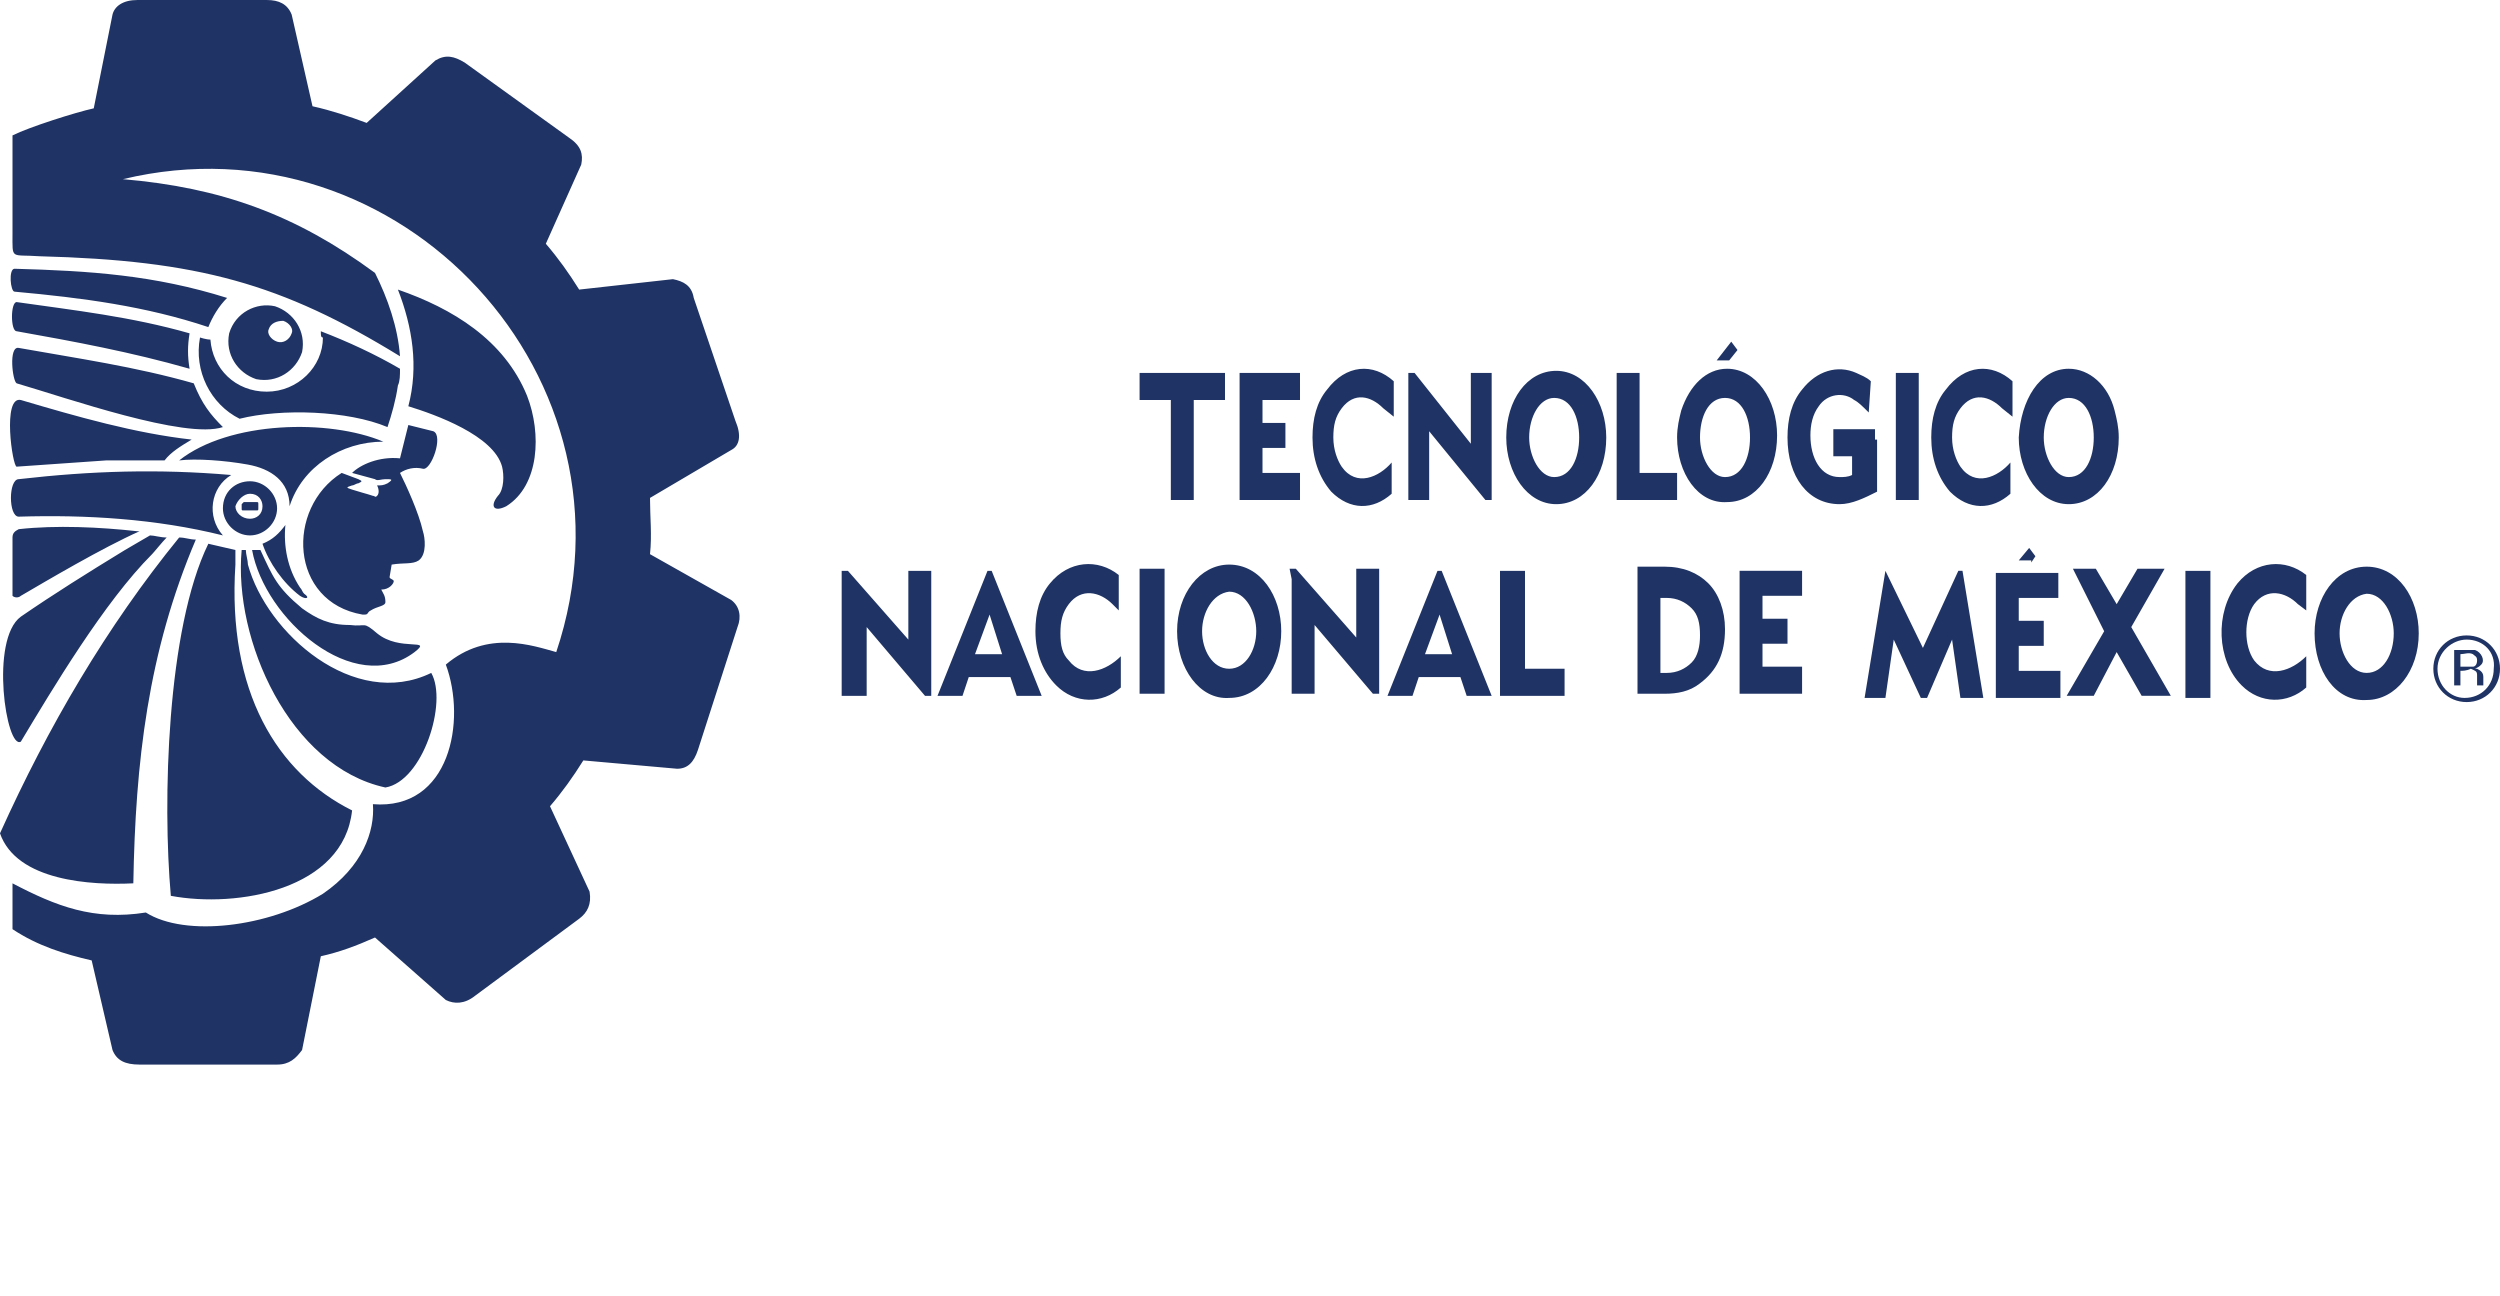 <?xml version="1.0" encoding="UTF-8" standalone="no"?>
<!-- Generator: Adobe Illustrator 19.0.0, SVG Export Plug-In . SVG Version: 6.00 Build 0)  -->

<svg
   version="1.1"
   id="Capa_1"
   x="0px"
   y="0px"
   width="120"
   height="62.2"
   viewBox="0 0 120 62.2"
   xml:space="preserve"
   sodipodi:docname="logo-tecnm_2.svg"
   inkscape:version="1.1.1 (3bf5ae0d25, 2021-09-20)"
   xmlns:inkscape="http://www.inkscape.org/namespaces/inkscape"
   xmlns:sodipodi="http://sodipodi.sourceforge.net/DTD/sodipodi-0.dtd"
   xmlns="http://www.w3.org/2000/svg"
   xmlns:svg="http://www.w3.org/2000/svg"><defs
   id="defs37" /><sodipodi:namedview
   id="namedview35"
   pagecolor="#ffffff"
   bordercolor="#666666"
   borderopacity="1.0"
   inkscape:pageshadow="2"
   inkscape:pageopacity="0.0"
   inkscape:pagecheckerboard="0"
   showgrid="false"
   fit-margin-top="0"
   fit-margin-left="0"
   fit-margin-right="0"
   fit-margin-bottom="0"
   inkscape:zoom="6.026654"
   inkscape:cx="50.857408"
   inkscape:cy="35.425959"
   inkscape:window-width="1920"
   inkscape:window-height="1011"
   inkscape:window-x="0"
   inkscape:window-y="0"
   inkscape:window-maximized="1"
   inkscape:current-layer="Capa_1"
   height="62.2px" />
<style
   type="text/css"
   id="style2">
	.st0{fill-rule:evenodd;clip-rule:evenodd;fill:#1F3465;}
</style>
<g
   id="g32"
   transform="translate(-18.1,-21.1)">
	<g
   id="g22">
		<g
   id="g20">
			<g
   id="g8">
				<g
   id="g6">
					<path
   class="st0"
   d="m 22.6,26.3 c -0.9,0.2 -3.1,0.9 -3.9,1.3 v 4.7 c 0,1.3 -0.1,1 1.3,1.1 7.6,0.2 11.6,1.3 17.3,4.8 -0.1,-1.4 -0.6,-2.8 -1.2,-4 -3.8,-2.8 -7.4,-4.1 -12.1,-4.5 13.3,-3.2 25.2,9.6 20.8,22.7 -1.1,-0.3 -3.3,-1.1 -5.3,0.6 1,2.7 0.2,7 -3.5,6.7 0.1,1.3 -0.5,3 -2.4,4.3 -2.6,1.6 -6.6,2.1 -8.5,0.9 -2.5,0.4 -4.3,-0.3 -6.4,-1.4 v 2.2 c 1.2,0.8 2.5,1.2 3.8,1.5 l 1,4.3 c 0.2,0.5 0.6,0.7 1.3,0.7 h 6.6 c 0.6,0 0.9,-0.3 1.2,-0.7 L 33.5,67 c 0.9,-0.2 1.7,-0.5 2.6,-0.9 l 3.4,3 c 0.4,0.2 0.9,0.2 1.4,-0.2 l 5,-3.7 c 0.4,-0.3 0.6,-0.7 0.5,-1.3 l -1.9,-4.1 c 0.6,-0.7 1.1,-1.4 1.6,-2.2 l 4.5,0.4 c 0.5,0 0.8,-0.3 1,-0.9 l 1.9,-5.9 c 0.2,-0.5 0.1,-1 -0.3,-1.3 l -3.9,-2.2 c 0.1,-0.9 0,-1.8 0,-2.7 l 3.9,-2.3 c 0.4,-0.2 0.5,-0.7 0.2,-1.4 l -2,-5.9 c -0.1,-0.6 -0.5,-0.8 -1,-0.9 L 45.9,35 c -0.5,-0.8 -1,-1.5 -1.6,-2.2 L 46,29 c 0.1,-0.5 0,-0.9 -0.6,-1.3 l -5,-3.6 C 39.9,23.8 39.5,23.7 39,24 l -3.3,3 C 34.9,26.7 34,26.4 33.1,26.2 l -1,-4.4 c -0.2,-0.5 -0.6,-0.7 -1.2,-0.7 h -6.2 c -0.7,0 -1.1,0.3 -1.2,0.7 z m 7.2,18.9 h 0.6 c 0.1,0 0.1,0 0.1,0.1 v 0.2 c 0,0.1 0,0.1 -0.1,0.1 h -0.6 c -0.1,0 -0.1,0 -0.1,-0.1 v -0.2 c 0,0 0.1,-0.1 0.1,-0.1 z m 1.5,-9.4 c 0.9,0.3 1.5,1.2 1.3,2.2 -0.3,0.9 -1.2,1.5 -2.2,1.3 -0.9,-0.3 -1.5,-1.2 -1.3,-2.2 0.3,-1 1.3,-1.5 2.2,-1.3 z m 0.4,0.7 c 0.3,0.1 0.5,0.4 0.4,0.6 -0.1,0.3 -0.4,0.5 -0.7,0.4 -0.3,-0.1 -0.5,-0.4 -0.4,-0.6 0.1,-0.3 0.4,-0.4 0.7,-0.4 z m -1.6,7.7 c 0.7,0 1.3,0.6 1.3,1.3 0,0.7 -0.6,1.3 -1.3,1.3 -0.7,0 -1.3,-0.6 -1.3,-1.3 0,-0.8 0.6,-1.3 1.3,-1.3 z m 0,0.6 c 0.4,0 0.6,0.3 0.6,0.6 0,0.4 -0.3,0.6 -0.6,0.6 -0.4,0 -0.7,-0.3 -0.7,-0.6 0.1,-0.3 0.4,-0.6 0.7,-0.6 z M 33.5,37 c 1.3,0.5 2.6,1.1 3.8,1.8 0,0.3 0,0.6 -0.1,0.8 -0.1,0.7 -0.3,1.4 -0.5,2 -1.9,-0.8 -5.1,-0.9 -7.1,-0.4 -1.4,-0.7 -2.2,-2.3 -1.9,-3.9 0,0 0.3,0.1 0.5,0.1 0.1,1.4 1.2,2.5 2.7,2.5 1.5,0 2.7,-1.2 2.7,-2.6 -0.1,0 -0.1,-0.1 -0.1,-0.3 z M 32,45.4 c 0,-1.2 -0.9,-1.8 -2,-2 -1.1,-0.2 -2.5,-0.3 -3.3,-0.2 2.4,-1.9 7.2,-2 9.8,-0.9 -2,0 -3.9,1.2 -4.5,3.1 z M 18.8,35.1 c -0.2,0 -0.3,-1.1 0,-1.1 3.6,0.1 6.7,0.3 10.2,1.4 -0.4,0.4 -0.7,0.9 -0.9,1.4 -3,-1 -6,-1.4 -9.3,-1.7 z m 0.1,1.9 c -0.3,0 -0.3,-1.4 0,-1.4 2.8,0.4 5.5,0.7 8.3,1.5 -0.1,0.6 -0.1,1.1 0,1.7 C 24.4,38 21.7,37.5 18.9,37 Z m 0,2.5 c -0.2,-0.1 -0.4,-1.8 0.1,-1.7 2.8,0.5 5.6,0.9 8.4,1.7 0.4,1 0.8,1.5 1.4,2.1 -1.8,0.6 -7.5,-1.4 -9.9,-2.1 z m 0,4 c -0.2,0 -0.7,-3.4 0.2,-3.2 2.7,0.8 5.5,1.6 8.2,1.9 -0.5,0.3 -1,0.6 -1.3,1 -0.9,0 -1.9,0 -2.8,0 -1.4,0.1 -2.9,0.2 -4.3,0.3 z m 0.1,2.4 c -0.5,0 -0.5,-1.8 0,-1.8 3.5,-0.4 6.7,-0.5 10.2,-0.2 -1,0.6 -1.2,2 -0.4,2.9 -3.2,-0.8 -6.6,-1 -9.8,-0.9 z m -0.3,3.5 v -2.5 c 0,-0.2 0.1,-0.3 0.3,-0.4 1.8,-0.2 3.9,-0.1 5.7,0.1 h 0.1 c -1.8,0.8 -4.5,2.4 -5.7,3.1 -0.1,0.1 -0.3,0.1 -0.4,0 0,0 0,-0.2 0,-0.3 z m 13.8,0.3 c -0.8,-0.6 -1.5,-1.6 -1.8,-2.5 0.5,-0.2 0.8,-0.5 1.1,-0.9 -0.1,1 0.1,2.1 0.7,3 0.1,0.1 0.1,0.2 0.2,0.3 0.3,0.2 0.1,0.3 -0.2,0.1 z m -8,13.8 c -2,0.1 -5.6,-0.1 -6.4,-2.4 2.3,-5.1 5.1,-9.9 8.6,-14.2 0.3,0 0.5,0.1 0.8,0.1 -2.3,5.4 -2.9,10.7 -3,16.5 z m -5.4,-6.8 c -0.7,0.4 -1.5,-4.9 0,-6 1.6,-1.1 3.2,-2.1 5,-3.2 l 1.2,-0.7 c 0.2,0 0.5,0.1 0.8,0.1 -0.2,0.2 -0.6,0.7 -0.7,0.8 -2.3,2.3 -4.8,6.5 -6.3,9 z M 38.9,41.8 c 0.5,0.2 -0.1,1.9 -0.5,1.8 -0.4,-0.1 -0.8,0 -1.1,0.2 0.3,0.6 0.9,1.9 1.1,2.8 0.1,0.3 0.2,1.1 -0.2,1.4 -0.3,0.2 -0.7,0.1 -1.3,0.2 l -0.1,0.6 c 0,0.1 0.2,0.1 0.2,0.2 0,0.1 -0.2,0.4 -0.6,0.4 0.1,0.2 0.2,0.3 0.2,0.6 0,0.2 -0.4,0.2 -0.7,0.4 -0.2,0.1 -0.1,0.2 -0.3,0.2 0,0 -0.1,0 -0.1,0 -3.5,-0.6 -3.7,-5.1 -1,-6.8 l 0.8,0.3 c 0.2,0.1 0.2,0.1 0,0.2 -0.1,0 -0.2,0.1 -0.3,0.1 -0.3,0.1 -0.3,0.1 0,0.2 0.3,0.1 0.7,0.2 1,0.3 0.1,0 0.1,0.1 0.2,0 0.1,-0.1 0.1,-0.3 0,-0.5 0.2,0 0.3,0 0.5,-0.1 0.3,-0.2 0.2,-0.2 -0.1,-0.2 -0.2,0 -0.4,0.1 -0.5,0 L 35,43.8 c 0.4,-0.4 1.3,-0.8 2.3,-0.7 l 0.4,-1.6 z m -2.7,9.7 c 1.1,0.9 2.7,0.2 1.8,0.9 -2.9,2.2 -7.2,-1.6 -7.8,-4.9 0.1,0 0.3,0 0.4,0 0.6,1.3 0.8,1.8 2,2.8 0.7,0.5 1.3,0.8 2.3,0.8 0.8,0.1 0.6,-0.2 1.3,0.4 z m 7.2,-11.4 c 0.7,1.8 0.6,4.3 -1,5.3 -0.6,0.3 -0.8,0 -0.4,-0.5 0.3,-0.3 0.3,-1 0.2,-1.4 C 41.8,42 39,41 37.7,40.6 c 0.5,-1.9 0.2,-3.8 -0.5,-5.6 2.6,0.9 5.1,2.4 6.2,5.1 z m -17.1,24 c -0.4,-4.5 -0.2,-12.8 1.8,-16.9 0.4,0.1 0.9,0.2 1.3,0.3 0,0.1 0,0.6 0,0.7 -0.4,6.1 2,10 5.6,11.8 -0.4,3.8 -5.5,4.7 -8.7,4.1 z M 38.8,53.4 c 0.8,1.4 -0.4,5.2 -2.2,5.5 -4.6,-1 -7.3,-7.1 -6.9,-11.4 0.1,0 0.1,0 0.2,0 0,0.2 0.1,0.5 0.1,0.7 0.9,3.3 5.1,7 8.8,5.2 z"
   id="path4" />
				</g>
			</g>
			<g
   id="g18">
				<path
   class="st0"
   d="M 74.3,45.1 V 40.3 H 72.8 V 39 h 4.1 v 1.3 h -1.5 v 4.8 z m 40.4,-4 v -1.7 c -1,-0.9 -2.3,-0.8 -3.2,0.4 -0.5,0.6 -0.7,1.4 -0.7,2.3 0,1 0.3,1.9 0.9,2.6 0.9,0.9 2,0.9 2.9,0.1 v -1.5 c -0.6,0.7 -1.7,1.2 -2.4,0.2 -0.2,-0.3 -0.4,-0.8 -0.4,-1.4 0,-0.6 0.1,-1 0.4,-1.4 0.6,-0.8 1.4,-0.6 2,0 z m -13.6,-2.7 0.4,-0.5 -0.3,-0.4 -0.7,0.9 z M 85,41.1 v -1.7 c -1,-0.9 -2.3,-0.8 -3.2,0.4 -0.5,0.6 -0.7,1.4 -0.7,2.3 0,1 0.3,1.9 0.9,2.6 0.9,0.9 2,0.9 2.9,0.1 v -1.5 c -0.6,0.7 -1.7,1.2 -2.4,0.2 -0.2,-0.3 -0.4,-0.8 -0.4,-1.4 0,-0.6 0.1,-1 0.4,-1.4 0.6,-0.8 1.4,-0.6 2,0 z m 23.1,1.1 v -0.5 h -2 V 43 h 0.9 v 0.9 c -0.2,0.1 -0.4,0.1 -0.6,0.1 -0.9,0 -1.4,-0.9 -1.4,-2 0,-0.5 0.1,-1 0.4,-1.4 0.4,-0.6 1.2,-0.7 1.7,-0.3 0.2,0.1 0.4,0.3 0.7,0.6 l 0.1,-1.5 c -0.2,-0.2 -0.5,-0.3 -0.7,-0.4 -0.9,-0.4 -1.9,-0.1 -2.6,0.8 -0.5,0.6 -0.7,1.4 -0.7,2.3 0,1.9 1,3.2 2.5,3.2 0.6,0 1.2,-0.3 1.8,-0.6 v -2.5 z m 1,2.9 h 1.1 V 39 h -1.1 z M 95.7,39.5 v 5.6 h 2.9 V 43.8 H 96.8 V 39 h -1.1 z m -10,0 v 5.6 h 1 v -3.3 l 2.7,3.3 h 0.3 V 39 h -1 v 3.4 L 86,39 h -0.3 z m -8.1,0 v 5.6 h 2.9 v -1.3 h -1.8 v -1.2 h 1.1 v -1.2 h -1.1 v -1.1 h 1.8 V 39 h -2.9 z m 12.8,2.6 c 0,-1.8 1,-3.2 2.4,-3.2 1.4,0 2.4,1.5 2.4,3.2 0,1.8 -1,3.2 -2.4,3.2 -1.4,0 -2.4,-1.5 -2.4,-3.2 z m 1.1,0 c 0,0.9 0.5,1.9 1.2,1.9 0.8,0 1.2,-0.9 1.2,-1.9 0,-1 -0.4,-1.9 -1.2,-1.9 -0.7,0 -1.2,0.9 -1.2,1.9 z m 7.1,0 c 0,-0.5 0.1,-0.9 0.2,-1.3 0.4,-1.2 1.2,-2 2.2,-2 1.4,0 2.4,1.5 2.4,3.2 0,1.8 -1,3.2 -2.4,3.2 -1.4,0.1 -2.4,-1.4 -2.4,-3.1 z m 1.1,0 c 0,0.9 0.5,1.9 1.2,1.9 0.8,0 1.2,-0.9 1.2,-1.9 0,-1 -0.4,-1.9 -1.2,-1.9 -0.8,0 -1.2,0.9 -1.2,1.9 z m 17.7,-3.3 c 1,0 1.9,0.8 2.2,2 0.1,0.4 0.2,0.8 0.2,1.3 0,1.8 -1,3.2 -2.4,3.2 -1.4,0 -2.4,-1.5 -2.4,-3.2 0.1,-1.8 1,-3.3 2.4,-3.3 z m -1.2,3.3 c 0,0.9 0.5,1.9 1.2,1.9 0.8,0 1.2,-0.9 1.2,-1.9 0,-1 -0.4,-1.9 -1.2,-1.9 -0.7,0 -1.2,0.9 -1.2,1.9 z"
   id="path10" />
				<g
   id="g16">
					<path
   class="st0"
   d="m 128.4,50.1 c -0.6,-0.6 -1.5,-0.8 -2.1,0 -0.5,0.7 -0.5,2 0,2.7 0.7,0.9 1.8,0.5 2.5,-0.2 v 1.5 c -0.9,0.8 -2.2,0.8 -3.1,-0.1 -1.2,-1.2 -1.3,-3.5 -0.2,-4.9 0.9,-1.1 2.3,-1.2 3.3,-0.4 v 1.7 z m -12.8,-2 0.2,-0.3 -0.3,-0.4 -0.5,0.6 h 0.6 z M 123,49 v 5.6 h 1.2 v -6.1 c -0.5,0 -0.7,0 -1.2,0 z m -3.9,2.4 -1.8,3.1 h 1.3 l 1.1,-2.1 1.2,2.1 h 1.4 l -1.9,-3.3 1.6,-2.8 h -1.3 l -1,1.7 -1,-1.7 c -0.5,0 -0.6,0 -1.1,0 z M 113.9,49 v 5.6 h 3.1 v -1.3 h -2 v -1.2 h 1.2 V 50.9 H 115 v -1.1 h 1.9 v -1.2 c -1.1,0 -1.9,0 -3,0 z m -5.3,-0.5 -1,6.1 h 1 l 0.4,-2.8 1.3,2.8 h 0.3 l 1.2,-2.8 0.4,2.8 h 1.1 l -1,-6.1 h -0.2 l -1.7,3.7 z m 21.8,3 c 0,0.9 0.5,1.9 1.3,1.9 0.8,0 1.3,-0.9 1.3,-1.9 0,-0.9 -0.5,-1.9 -1.3,-1.9 -0.8,0.1 -1.3,1 -1.3,1.9 z m -1.2,0 c 0,-1.7 1,-3.2 2.5,-3.2 1.5,0 2.5,1.5 2.5,3.2 0,1.8 -1.1,3.2 -2.5,3.2 -1.5,0.1 -2.5,-1.4 -2.5,-3.2 z"
   id="path12" />
					<path
   class="st0"
   d="m 96.7,48.9 v 5.5 H 98 c 0.6,0 1.2,-0.1 1.7,-0.5 0.8,-0.6 1.2,-1.4 1.2,-2.6 0,-0.9 -0.3,-1.7 -0.8,-2.2 -0.5,-0.5 -1.2,-0.8 -2.1,-0.8 -0.6,0 -0.7,0 -1.3,0 z m 4.9,0 v 5.5 h 3 v -1.3 h -1.9 V 52 h 1.2 v -1.2 h -1.2 v -1.1 h 1.9 v -1.2 c -1.1,0 -1.9,0 -3,0 z m -11.5,5.6 h 3.1 v -1.3 h -1.9 v -4.7 h -1.2 z m -5.4,0 h 1.2 l 0.3,-0.9 h 2 l 0.3,0.9 h 1.2 l -2.4,-6 h -0.2 z m 1.8,-2 0.7,-1.9 0.6,1.9 z m -6.4,-3.6 v 5.5 h 1.1 v -3.3 l 2.8,3.3 h 0.3 v -6 h -1.1 v 3.3 L 80.3,48.4 H 80 Z m -7.3,0 v 5.5 H 74 v -6 h -1.2 z m -1.3,1.2 c -0.6,-0.6 -1.5,-0.8 -2.1,0 -0.3,0.4 -0.4,0.8 -0.4,1.4 0,0.6 0.1,1 0.4,1.3 0.7,0.9 1.8,0.5 2.5,-0.2 v 1.5 c -0.9,0.8 -2.2,0.8 -3.1,-0.1 -0.6,-0.6 -1,-1.5 -1,-2.6 0,-0.9 0.2,-1.7 0.7,-2.3 0.9,-1.1 2.3,-1.2 3.3,-0.4 v 1.7 z m -8.4,4.4 h 1.2 l 0.3,-0.9 h 2 l 0.3,0.9 h 1.2 l -2.4,-6 h -0.2 z m 1.8,-2 0.7,-1.9 0.6,1.9 z m -6.4,2 v -6 h 0.3 l 2.9,3.3 v -3.3 h 1.1 v 6 h -0.3 l -2.8,-3.3 v 3.3 z m 16.1,-3.1 c 0,-1.8 1.1,-3.2 2.5,-3.2 1.5,0 2.5,1.5 2.5,3.2 0,1.7 -1,3.2 -2.5,3.2 -1.4,0.1 -2.5,-1.4 -2.5,-3.2 z m 1.2,0 c 0,0.9 0.5,1.8 1.3,1.8 0.8,0 1.3,-0.9 1.3,-1.8 0,-0.9 -0.5,-1.9 -1.3,-1.9 -0.8,0.1 -1.3,1 -1.3,1.9 z m 22,1.8 v -3.4 h 0.3 c 0.5,0 0.9,0.2 1.2,0.5 0.3,0.3 0.4,0.7 0.4,1.3 0,0.5 -0.1,1 -0.4,1.3 -0.3,0.3 -0.7,0.5 -1.2,0.5 h -0.3 z"
   id="path14" />
				</g>
			</g>
		</g>
	</g>
	<g
   id="g30">
		<g
   id="g28">
			<path
   class="st0"
   d="m 136.5,51.6 c 0.9,0 1.6,0.7 1.6,1.6 0,0.9 -0.7,1.6 -1.6,1.6 -0.9,0 -1.6,-0.7 -1.6,-1.6 0,-0.9 0.7,-1.6 1.6,-1.6 z m 0,0.2 c -0.7,0 -1.4,0.6 -1.4,1.4 0,0.8 0.6,1.4 1.3,1.4 0.8,0 1.4,-0.6 1.4,-1.4 0.1,-0.8 -0.5,-1.4 -1.3,-1.4 z"
   id="path24" />
			<path
   class="st0"
   d="m 136.2,53.3 c 0,0.2 0,0.5 0,0.7 -0.1,0 -0.2,0 -0.3,0 0,-0.6 0,-1.1 0,-1.7 0,0 0,0 0,0 0.3,0 0.6,0 1,0 0.3,0.1 0.5,0.5 0.3,0.7 -0.1,0.1 -0.1,0.1 -0.3,0.2 0,0 0,0 0.1,0 0.2,0.1 0.3,0.2 0.3,0.4 0,0.1 0,0.2 0,0.4 -0.1,0 -0.2,0 -0.3,0 0,-0.1 0,-0.1 0,-0.2 0,-0.1 0,-0.2 0,-0.3 0,-0.2 -0.1,-0.2 -0.3,-0.3 -0.2,0.1 -0.4,0.1 -0.5,0.1 z m 0,-0.2 c 0.1,0 0.2,0 0.3,0 0.1,0 0.2,0 0.3,0 0.1,0 0.2,-0.1 0.2,-0.3 0,-0.2 -0.1,-0.2 -0.2,-0.3 -0.2,-0.1 -0.4,0 -0.6,0 0,0.2 0,0.4 0,0.6 z"
   id="path26" />
		</g>
	</g>
</g>
</svg>
